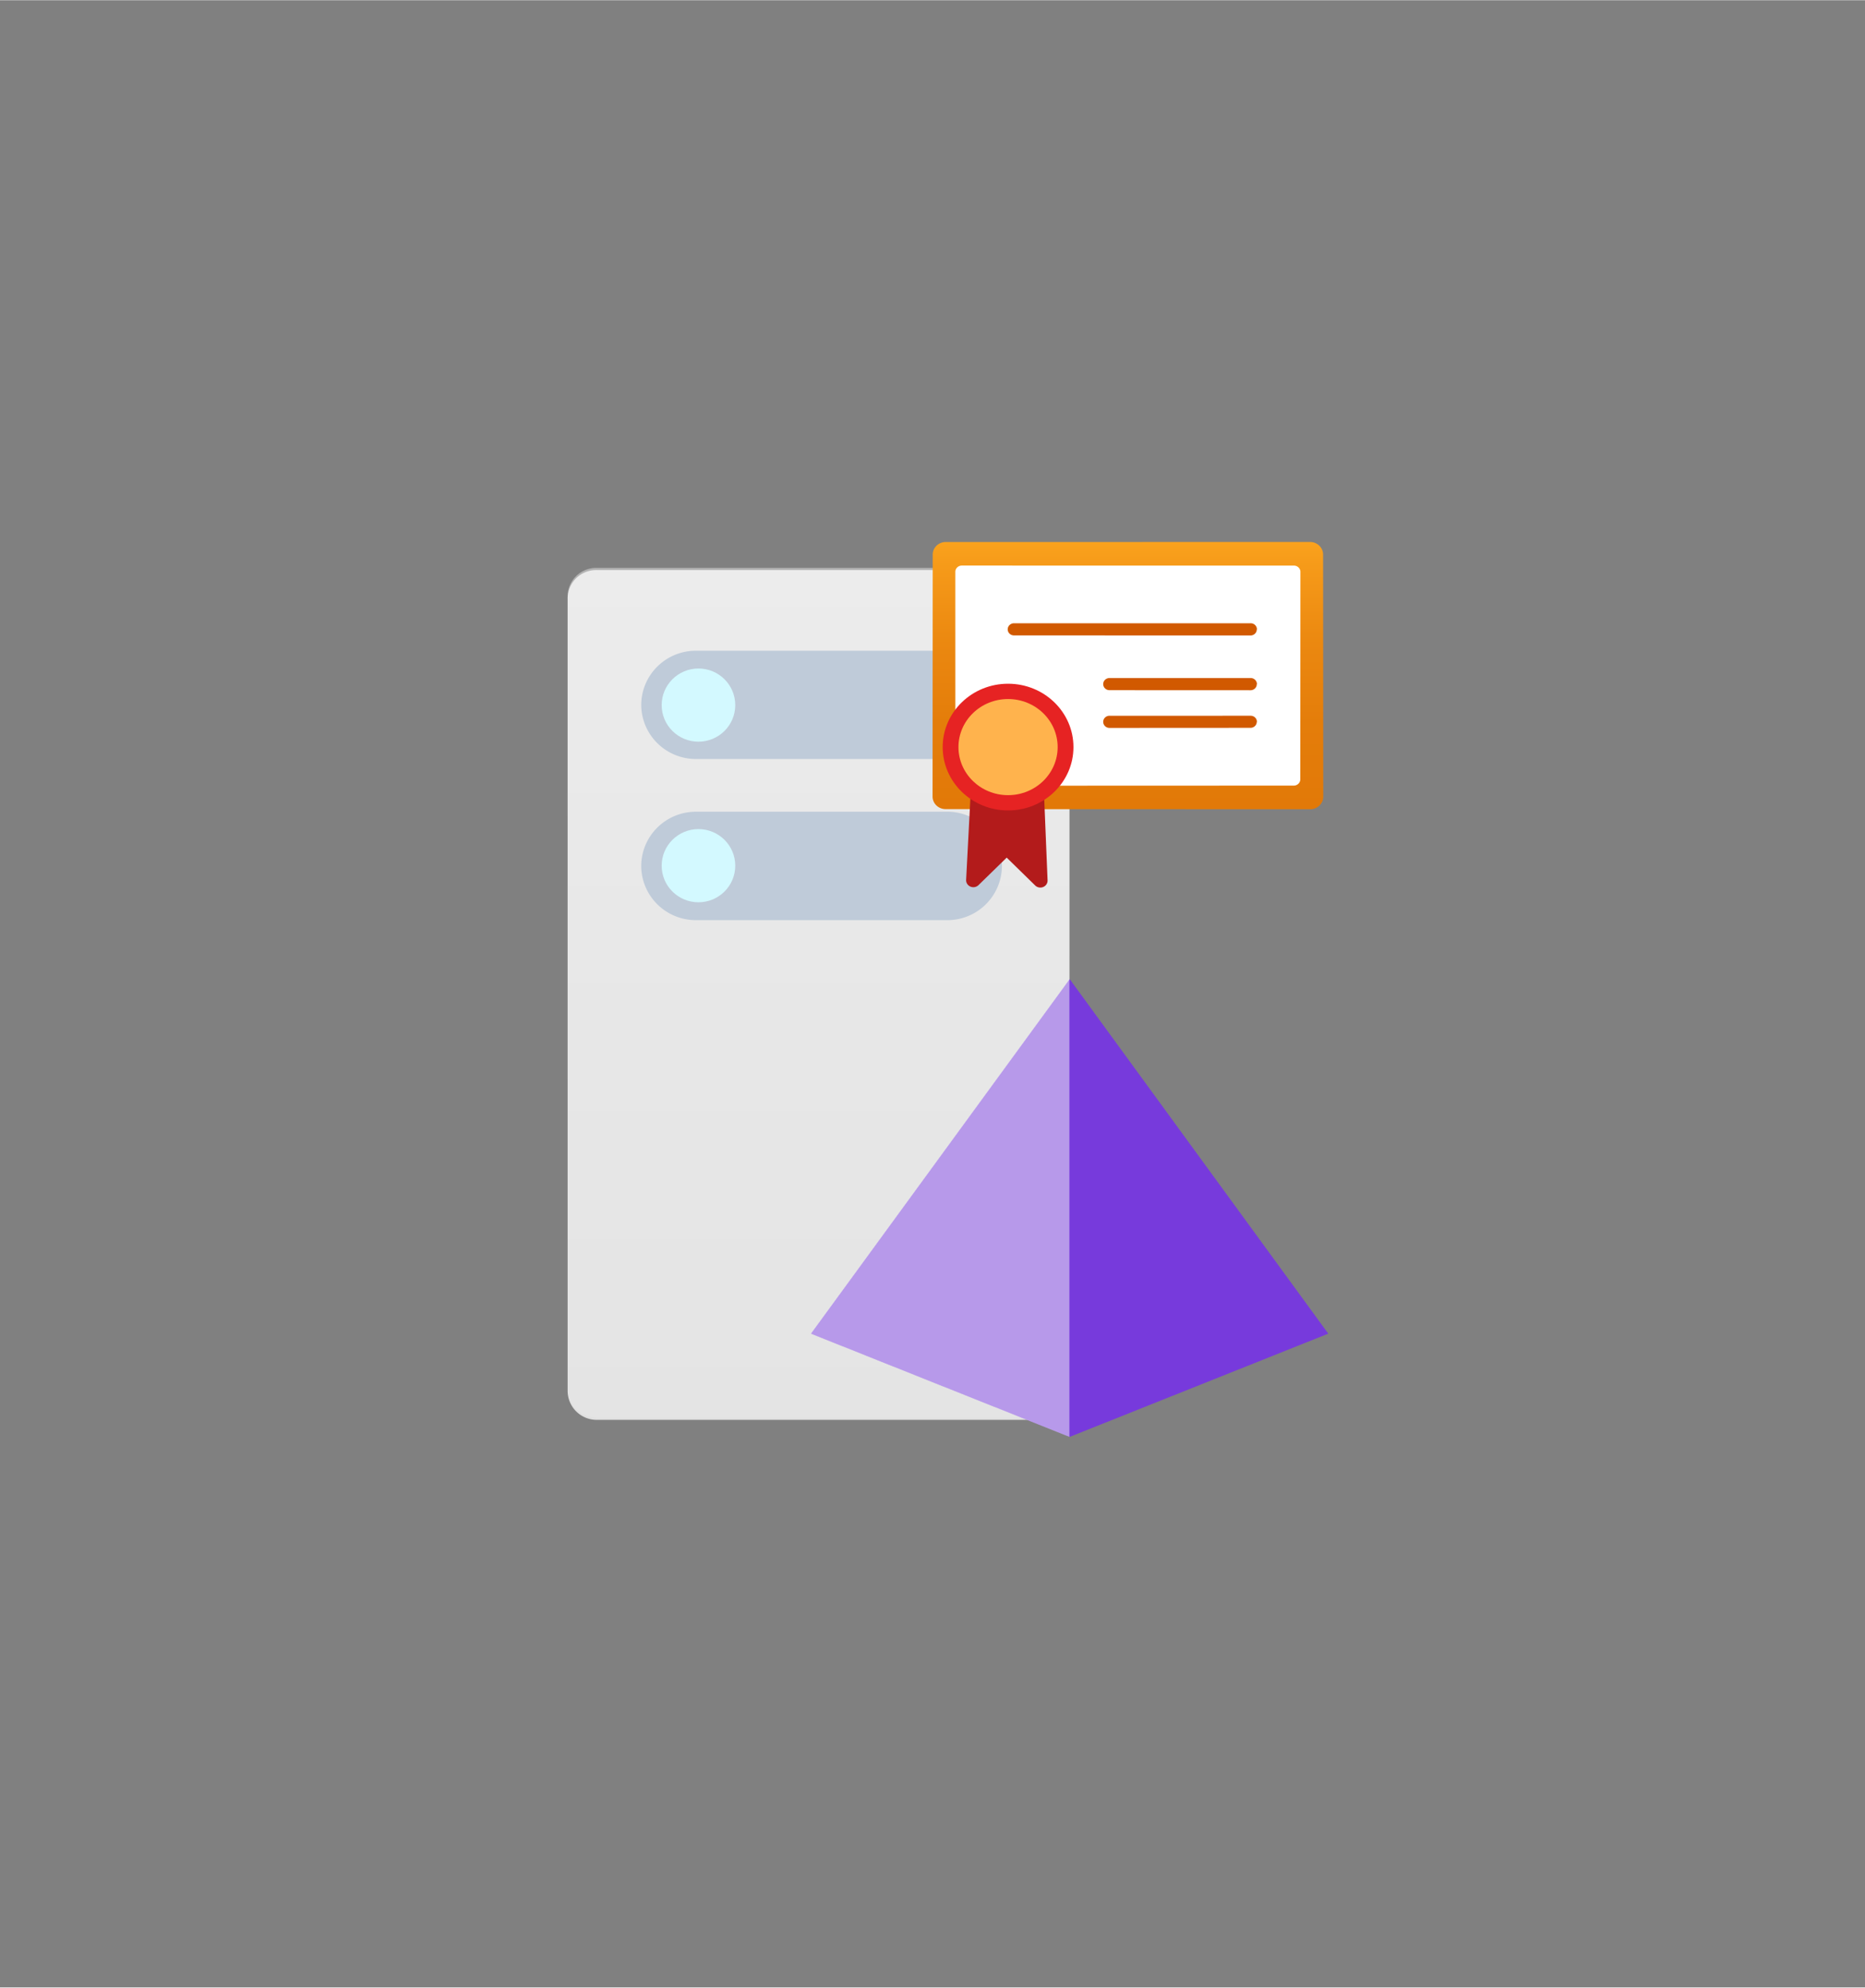 <?xml version="1.0" encoding="UTF-8" standalone="no"?>
<!DOCTYPE svg PUBLIC "-//W3C//DTD SVG 1.1//EN" "http://www.w3.org/Graphics/SVG/1.1/DTD/svg11.dtd">
<!-- Generated by Microsoft Visio, SVG Export Enterprise Certification Authority Offline Root.svg Page-1 -->
<svg xmlns="http://www.w3.org/2000/svg" xmlns:xlink="http://www.w3.org/1999/xlink" xmlns:ev="http://www.w3.org/2001/xml-events"
		width="1.641in" height="1.749in" viewBox="0 0 118.149 125.896" xml:space="preserve" color-interpolation-filters="sRGB"
		class="st13">
	<rect x="0" y="0" width="118.149" height="125.896" fill="#808080" stroke="none"/>
	<style type="text/css">
	<![CDATA[
		.st1 {fill:url(#grad0-11);stroke:none;stroke-linecap:butt;stroke-width:35.96}
		.st2 {fill:#003067;stroke:none;stroke-linecap:butt;stroke-width:35.96}
		.st3 {fill:#50e6ff;stroke:none;stroke-linecap:butt;stroke-width:35.96}
		.st4 {fill:#ffffff;fill-opacity:0.75;stroke:none;stroke-linecap:butt;stroke-width:35.96}
		.st5 {fill:url(#grad0-34);stroke:none;stroke-linecap:butt;stroke-width:34}
		.st6 {fill:#ffffff;stroke:none;stroke-linecap:butt;stroke-width:34}
		.st7 {fill:#d15900;stroke:none;stroke-linecap:butt;stroke-width:34}
		.st8 {fill:#b31b1b;stroke:none;stroke-linecap:butt;stroke-width:34}
		.st9 {fill:#e62323;stroke:none;stroke-linecap:butt;stroke-width:34}
		.st10 {fill:#ffb34d;stroke:none;stroke-linecap:butt;stroke-width:34}
		.st11 {fill:#773adc;stroke:none;stroke-linecap:butt;stroke-width:34}
		.st12 {fill:#f9f9f9;fill-opacity:0.5;stroke:none;stroke-linecap:butt;stroke-width:34}
		.st13 {fill:none;fill-rule:evenodd;font-size:12px;overflow:visible;stroke-linecap:square;stroke-miterlimit:3}
	]]>
	</style>

	<defs id="Patterns_And_Gradients">
		<linearGradient id="grad0-11" x1="0" y1="0" x2="1" y2="0" gradientTransform="rotate(-90 0.5 0.5)">
			<stop offset="0" stop-color="#949494" stop-opacity="1"/>
			<stop offset="0.53" stop-color="#a2a2a2" stop-opacity="1"/>
			<stop offset="1" stop-color="#b3b3b3" stop-opacity="1"/>
		</linearGradient>
		<linearGradient id="grad0-34" x1="0" y1="0" x2="1" y2="0" gradientTransform="rotate(-90 0.5 0.5)">
			<stop offset="0" stop-color="#e27908" stop-opacity="1"/>
			<stop offset="0.325" stop-color="#e47d0a" stop-opacity="1"/>
			<stop offset="0.62" stop-color="#eb8810" stop-opacity="1"/>
			<stop offset="0.91" stop-color="#f69a19" stop-opacity="1"/>
			<stop offset="1" stop-color="#faa21d" stop-opacity="1"/>
		</linearGradient>
	</defs>
	<g>
		<title>Page-1</title>
		<g id="group12084-1" transform="translate(35.96,-34.883)">
			<title>Enterprise Certification Authority Offline Root.12084</title>
			<g id="group12085-2">
				<title>Page-1</title>
				<g id="group12086-3">
					<title>Sheet.12086</title>
					<g id="group12087-4" transform="translate(2.3781E-13,-1.214)">
						<title>Sheet.12087</title>
						<g id="group12088-5">
							<title>Icon-databases-136.149</title>
							<g id="group12089-6">
								<title>path4-5</title>
								<g id="group12090-7">
									<title>Sheet.12090</title>
									<g id="shape12091-8">
										<title>Sheet.12091</title>
										<path d="M31.79 124.06 A1.878 1.868 -180 0 1 29.95 125.9 L1.84 125.9 A1.845 1.835
													 -180 0 1 -0 124.06 L0 73.89 A1.813 1.803 -180 0 1 1.84 72.06 L29.95 72.06
													 A1.845 1.835 -180 0 1 31.79 73.89 L31.79 124.06 Z" class="st1"/>
									</g>
								</g>
							</g>
							<g id="group12092-12" transform="translate(4.662,-31.522)">
								<title>path6-7</title>
								<g id="group12093-13">
									<title>Sheet.12093</title>
									<g id="shape12094-14">
										<title>Sheet.12094</title>
										<path d="M0 122.46 A3.464 3.445 -180 0 1 3.43 119.03 L19.29 119.03 A3.464 3.445 -180
													 0 1 22.85 122.46 A3.464 3.445 -180 0 1 19.29 125.9 L3.43 125.9 A3.464
													 3.445 -180 0 1 -0 122.46 ZM0 112.27 A3.464 3.445 -180 0 1 3.43 108.83
													 L19.29 108.83 A3.464 3.445 -180 0 1 22.85 112.27 A3.464 3.445 -180 0
													 1 19.29 115.69 L3.43 115.69 A3.464 3.445 -180 0 1 0 112.27 Z" class="st2"/>
									</g>
								</g>
							</g>
							<g id="group12095-16" transform="translate(5.957,-42.824)">
								<title>circle8-5</title>
								<g id="group12096-17">
									<title>Sheet.12096</title>
									<g id="shape12097-18">
										<title>Sheet.12097</title>
										<ellipse cx="2.331" cy="123.577" rx="2.331" ry="2.318" class="st3"/>
									</g>
								</g>
							</g>
							<g id="group12098-20" transform="translate(5.957,-32.65)">
								<title>circle10-2</title>
								<g id="group12099-21">
									<title>Sheet.12099</title>
									<g id="shape12100-22">
										<title>Sheet.12100</title>
										<ellipse cx="2.331" cy="123.577" rx="2.331" ry="2.318" class="st3"/>
									</g>
								</g>
							</g>
						</g>
					</g>
					<g id="group12101-24" transform="translate(2.3781E-13,-1.077)">
						<title>Sheet.12101</title>
						<g id="shape12102-25">
							<title>Sheet.12102</title>
							<path d="M31.79 124.06 A1.878 1.868 -180 0 1 29.95 125.9 L1.84 125.9 A1.845 1.835 -180 0 1 -0
										 124.06 L0 73.89 A1.813 1.803 -180 0 1 1.84 72.06 L29.95 72.06 A1.845 1.835 -180 0
										 1 31.79 73.89 L31.79 124.06 Z" class="st4"/>
						</g>
					</g>
					<g id="group12103-27" transform="translate(23.119,-34.828)">
						<title>Management Certificate.1189</title>
						<g id="group12104-28">
							<title>g14</title>
							<g id="group12105-29" transform="translate(0,-4.935)">
								<title>rect2</title>
								<g id="group12106-30">
									<title>Sheet.12106</title>
									<g id="shape12107-31">
										<title>Sheet.12107</title>
										<path d="M-0 125.1 a0.825 0.797 -0 0 0 0.821 0.792 L23.92 125.9 a0.825 0.797
													 -0 0 0 0.829 -0.792 L24.74 109.76 a0.825 0.797 -0 0 0 -0.829
													 -0.792 L0.83 108.97 a0.825 0.797 -0 0 0 -0.821 0.792 L0 125.1
													 Z" class="st5"/>
									</g>
								</g>
							</g>
							<g id="group12108-35" transform="translate(1.443,-6.423)">
								<title>rect4</title>
								<g id="group12109-36">
									<title>Sheet.12109</title>
									<g id="shape12110-37">
										<title>Sheet.12110</title>
										<path d="M0 125.5 a0.412 0.398 -0 0 0 0.412 0.398 L21.44 125.89 a0.412 0.398
													 -0 0 0 0.412 -0.398 L21.86 112.35 a0.412 0.398 -0 0 0 -0.412
													 -0.398 L0.41 111.95 a0.412 0.398 -0 0 0 -0.412 0.398 L0 125.5
													 Z" class="st6"/>
									</g>
								</g>
							</g>
							<g id="group12111-39" transform="translate(4.759,-10.088)">
								<title>path6</title>
								<g id="group12112-40">
									<title>Sheet.12112</title>
									<g id="shape12113-41">
										<title>Sheet.12113</title>
										<path d="M15.78 125.51 a0.399 0.385 0 0 1 -0.399 0.385 L6.47 125.9 a0.399 0.385
													 0 1 1 -9.76996E-15 -0.769 L15.39 125.13 a0.397 0.384 0 0 1 0.399 0.384
													 L15.78 125.51 ZM15.78 123.13 a0.397 0.384 0 0 1 -0.399 0.384 L6.47
													 123.51 a0.399 0.385 0 1 1 -1.15463E-14 -0.769 L15.39 122.74 a0.399
													 0.385 0 0 1 0.399 0.385 L15.78 123.13 ZM15.78 119.66 a0.399 0.385
													 0 0 1 -0.399 0.385 L0.42 120.04 a0.399 0.385 0 1 1 -1.06026E-14 -0.769
													 L15.39 119.27 a0.397 0.384 0 0 1 0.399 0.384 L15.78 119.66 Z"
												class="st7"/>
									</g>
								</g>
							</g>
							<g id="group12114-43" transform="translate(2.126,1.42109E-14)">
								<title>path8</title>
								<g id="group12115-44">
									<title>Sheet.12115</title>
									<g id="shape12116-45">
										<title>Sheet.12116</title>
										<path d="M4.93 119.88 A3.471 3.353 0 0 1 0.29 119.88 L0 125.44 a0.458 0.442 -0 0
													 0 0.784 0.332 L2.57 124.03 L4.37 125.79 a0.458 0.442 -0 0 0 0.789
													 -0.323 L4.93 119.88 Z" class="st8"/>
									</g>
								</g>
							</g>
							<g id="group12117-47" transform="translate(0.641,-4.854)">
								<title>ellipse10</title>
								<g id="group12118-48">
									<title>Sheet.12118</title>
									<g id="shape12119-49">
										<title>Sheet.12119</title>
										<ellipse cx="4.142" cy="121.881" rx="4.142" ry="4.014" class="st9"/>
									</g>
								</g>
							</g>
							<g id="group12120-51" transform="translate(1.64,-5.823)">
								<title>ellipse12</title>
								<g id="group12121-52">
									<title>Sheet.12121</title>
									<g id="shape12122-53">
										<title>Sheet.12122</title>
										<ellipse cx="3.142" cy="122.851" rx="3.142" ry="3.045" class="st10"/>
									</g>
								</g>
							</g>
						</g>
					</g>
					<g id="group12123-55" transform="translate(15.397,-2.70006E-13)">
						<title>Sheet.12123</title>
						<g id="group12124-56" transform="translate(0.019,1.42109E-14)">
							<title>Sheet.12124</title>
							<g id="shape12125-57">
								<title>Sheet.12125</title>
								<path d="M16.39 96.9 L0 119.36 L16.39 125.9 L32.77 119.36 L16.39 96.9 Z" class="st11"/>
							</g>
						</g>
						<g id="group12126-59">
							<title>Sheet.12126</title>
							<g id="shape12127-60">
								<title>Sheet.12127</title>
								<path d="M16.39 96.9 L0 119.36 L16.39 125.9 L16.39 96.9 Z" class="st12"/>
							</g>
						</g>
					</g>
				</g>
			</g>
		</g>
	</g>
</svg>
